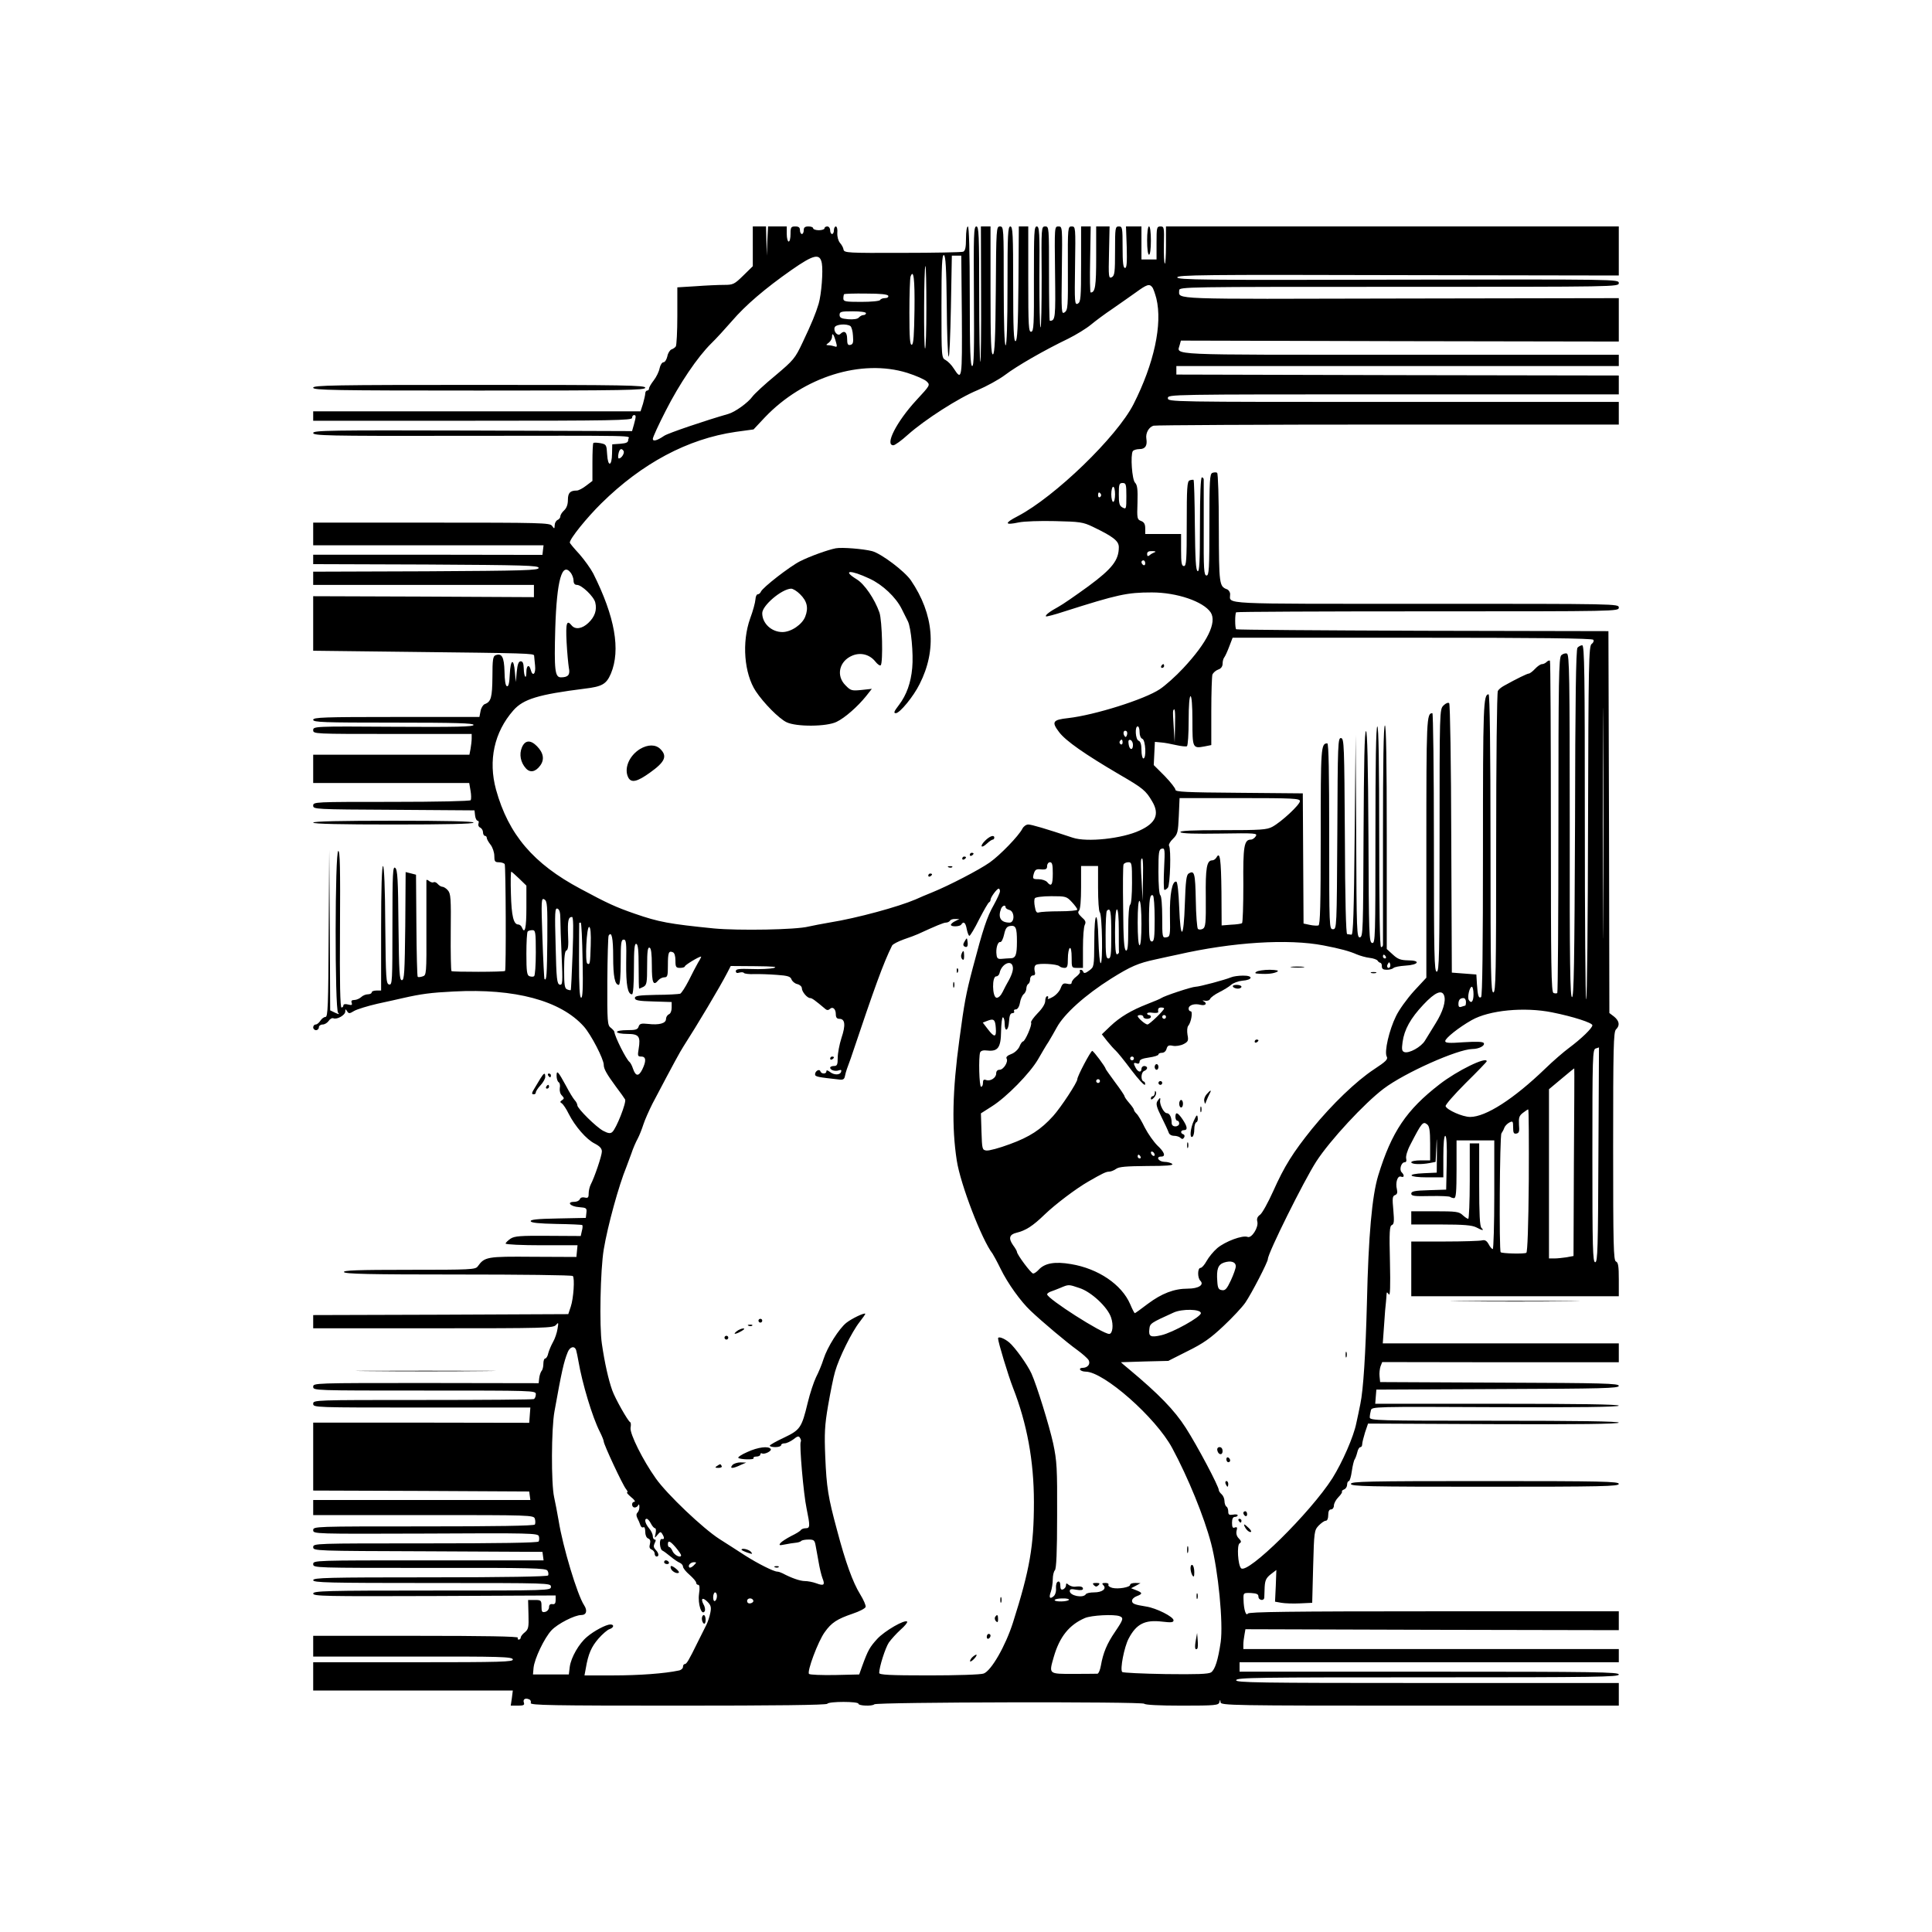 <?xml version="1.0" standalone="no"?>
<!DOCTYPE svg PUBLIC "-//W3C//DTD SVG 20010904//EN"
 "http://www.w3.org/TR/2001/REC-SVG-20010904/DTD/svg10.dtd">
<svg version="1.0" xmlns="http://www.w3.org/2000/svg"
 width="1024pt" height="1024pt" viewBox="0 0 1024 1024"
 preserveAspectRatio="xMidYMid meet">
<g transform="translate(0,1024) scale(0.1,-0.1)"
fill="#000000" stroke="none">
<path d="M3990 8935 l0 -106 -50 -49 c-48 -47 -54 -50 -103 -50 -29 0 -96 -3
-149 -7 l-98 -6 0 -151 c0 -83 -4 -156 -8 -162 -4 -6 -14 -13 -23 -16 -9 -4
-19 -20 -22 -37 -4 -17 -13 -31 -20 -31 -8 0 -17 -14 -21 -32 -3 -17 -17 -46
-31 -64 -14 -18 -25 -37 -25 -43 0 -6 -4 -11 -10 -11 -5 0 -10 -7 -10 -15 0
-8 -6 -33 -12 -55 l-13 -40 -867 0 -868 0 0 -25 0 -25 845 0 c744 0 845 2 845
15 0 8 5 15 10 15 12 0 12 -6 0 -50 l-10 -35 -845 3 c-758 2 -845 1 -845 -13
0 -14 77 -16 733 -15 1048 1 937 3 937 -19 0 -16 -8 -20 -42 -23 l-43 -3 -1
-49 c-1 -69 -22 -72 -26 -5 -3 51 -4 54 -35 60 -18 3 -35 4 -38 1 -3 -3 -5
-49 -5 -103 l0 -98 -33 -25 c-19 -15 -41 -26 -50 -26 -35 0 -47 -12 -47 -50 0
-24 -7 -43 -20 -55 -11 -10 -20 -24 -20 -32 0 -7 -7 -16 -15 -19 -8 -4 -15
-16 -15 -28 -1 -20 -2 -20 -14 -3 -12 16 -55 17 -640 17 l-626 0 0 -60 0 -60
611 0 610 0 -3 -25 -3 -26 -607 1 -608 0 0 -25 0 -25 598 -2 c523 -3 597 -5
597 -18 0 -13 -74 -15 -597 -18 l-598 -2 0 -35 0 -35 585 0 585 0 0 -32 0 -33
-585 3 -585 2 0 -144 0 -145 508 -6 c628 -7 662 -8 663 -20 0 -5 3 -29 5 -52
5 -45 -13 -62 -23 -23 -8 31 -23 24 -23 -12 0 -44 -13 -26 -14 20 -1 26 -5 37
-16 37 -11 0 -17 -15 -21 -55 l-5 -55 -5 53 c-6 76 -23 69 -27 -11 -2 -48 -7
-67 -15 -64 -8 2 -12 30 -13 78 -2 77 -14 99 -48 86 -13 -5 -16 -24 -16 -114
-1 -109 -7 -133 -41 -145 -9 -4 -19 -20 -22 -37 l-6 -31 -441 0 c-384 0 -440
-2 -440 -15 0 -13 54 -15 425 -15 333 0 425 -3 425 -12 0 -10 -90 -12 -425
-10 -421 3 -425 2 -425 -18 0 -20 5 -20 420 -20 l420 0 0 -24 c0 -13 -3 -38
-6 -55 l-6 -31 -414 0 -414 0 0 -75 0 -75 414 0 413 0 7 -41 c4 -22 4 -44 1
-50 -4 -5 -173 -9 -421 -9 -407 0 -414 0 -414 -20 0 -19 8 -20 428 -22 l427
-3 3 -27 c2 -16 8 -28 14 -28 5 0 7 -7 4 -15 -3 -9 1 -18 9 -21 8 -4 15 -15
15 -25 0 -10 5 -19 10 -19 6 0 10 -5 10 -11 0 -6 9 -22 20 -36 11 -14 20 -41
20 -59 0 -29 3 -34 24 -34 14 0 28 -5 31 -10 6 -10 8 -560 2 -566 -5 -6 -278
-6 -284 -1 -3 3 -5 97 -4 208 2 177 0 203 -15 220 -9 11 -23 19 -29 19 -7 0
-18 7 -25 15 -7 8 -16 12 -22 9 -5 -3 -15 0 -23 6 -8 7 -15 9 -15 4 0 -5 0
-120 0 -256 1 -242 0 -247 -20 -253 -12 -4 -24 -5 -26 -2 -3 2 -6 125 -7 273
l-2 268 -27 7 -28 7 -2 -286 c-3 -247 -5 -287 -18 -287 -13 0 -15 40 -18 291
-2 244 -5 294 -17 304 -13 11 -15 -25 -15 -305 0 -296 -1 -316 -17 -313 -17 3
-18 27 -21 316 -1 196 -6 312 -12 312 -6 0 -10 -120 -10 -330 l0 -330 -25 0
c-14 0 -25 -4 -25 -10 0 -5 -9 -10 -21 -10 -11 0 -27 -7 -35 -15 -9 -8 -25
-15 -36 -15 -14 0 -18 -5 -14 -15 4 -12 0 -14 -19 -9 -15 4 -25 2 -25 -5 0 -6
-5 -11 -10 -11 -7 0 -10 135 -8 415 2 327 0 415 -9 415 -18 0 -19 -840 -1
-858 9 -9 5 -9 -15 0 l-27 13 -2 425 -3 425 -3 -442 c-2 -385 -4 -443 -17
-443 -8 0 -20 -9 -27 -20 -7 -11 -18 -20 -25 -20 -7 0 -13 -7 -13 -15 0 -8 7
-15 15 -15 8 0 15 7 15 15 0 8 9 15 20 15 11 0 25 9 32 19 6 10 18 17 25 14
20 -8 63 17 63 36 0 14 2 14 10 1 8 -13 13 -13 37 2 16 9 71 26 123 38 52 11
113 25 135 30 97 22 148 29 270 35 324 17 566 -48 689 -185 38 -42 106 -173
106 -204 0 -21 15 -48 65 -116 23 -30 44 -60 48 -67 9 -14 -47 -156 -68 -173
-10 -9 -22 -7 -47 6 -37 19 -138 119 -138 136 0 6 -6 19 -14 27 -8 9 -29 43
-46 76 -42 77 -50 86 -50 53 0 -15 5 -30 11 -34 6 -3 9 -17 6 -31 -2 -14 2
-31 11 -39 13 -14 13 -17 1 -25 -11 -7 -12 -11 -1 -17 7 -5 24 -30 36 -55 34
-67 94 -136 138 -158 27 -14 38 -26 38 -42 0 -22 -39 -137 -59 -175 -6 -12
-11 -33 -11 -48 0 -22 -4 -25 -21 -21 -12 3 -22 0 -26 -9 -3 -8 -16 -14 -30
-14 -42 0 -20 -25 26 -28 39 -3 42 -5 39 -30 l-3 -27 -148 -3 c-112 -2 -147
-6 -144 -15 3 -8 42 -12 136 -14 73 -1 135 -4 137 -6 3 -3 2 -17 -2 -31 l-6
-27 -173 1 c-147 1 -177 -1 -199 -15 -14 -10 -26 -21 -26 -26 0 -5 86 -9 191
-9 l190 0 -3 -31 -3 -31 -230 1 c-245 2 -256 0 -293 -51 -12 -17 -38 -18 -363
-18 -276 0 -350 -3 -346 -12 3 -10 133 -13 604 -13 331 0 605 -3 609 -8 11
-11 4 -119 -11 -163 l-13 -39 -676 -3 -676 -2 0 -35 0 -35 636 0 c594 0 638 1
651 18 13 15 14 13 8 -21 -3 -21 -14 -53 -24 -70 -10 -18 -21 -44 -25 -59 -3
-16 -11 -28 -16 -28 -6 0 -10 -13 -10 -28 0 -15 -4 -32 -9 -37 -5 -6 -11 -23
-13 -38 l-3 -28 -597 1 c-594 0 -598 0 -598 -20 0 -20 4 -20 590 -20 577 0
590 0 590 -19 0 -11 -4 -22 -10 -26 -5 -3 -270 -5 -590 -5 -575 0 -580 0 -580
-20 0 -20 5 -20 576 -20 l575 0 -3 -40 -3 -41 -572 1 -573 0 0 -180 0 -180
573 -2 572 -3 3 -23 3 -22 -575 0 -576 0 0 -40 0 -40 584 0 c575 0 585 0 591
-20 3 -11 3 -24 0 -30 -4 -7 -208 -10 -591 -10 -579 0 -584 0 -584 -20 0 -20
4 -20 595 -18 558 3 596 2 601 -14 3 -10 2 -22 -1 -28 -4 -7 -212 -10 -601
-10 -587 0 -594 0 -594 -20 0 -20 8 -20 608 -22 l607 -3 3 -22 3 -23 -610 0
c-606 0 -611 0 -611 -20 0 -20 5 -20 617 -20 545 1 618 -1 625 -15 5 -8 6 -20
3 -25 -4 -6 -227 -10 -626 -10 -544 0 -619 -2 -619 -15 0 -13 77 -15 630 -15
623 0 630 0 630 -20 0 -20 -7 -20 -630 -20 -567 0 -630 -2 -630 -16 0 -14 63
-15 643 -13 l642 3 0 -25 c0 -17 -5 -23 -17 -21 -12 2 -18 -4 -18 -16 0 -11
-9 -22 -20 -25 -17 -4 -20 0 -20 29 0 32 -2 34 -36 34 l-35 0 2 -77 c2 -67 0
-78 -19 -94 -12 -9 -22 -22 -22 -28 0 -6 -5 -11 -11 -11 -5 0 -7 5 -4 10 4 7
-178 10 -539 10 l-546 0 0 -55 0 -55 528 0 c467 1 527 -1 530 -15 3 -13 -55
-15 -527 -15 l-531 0 0 -75 0 -75 529 0 529 0 -5 -40 -6 -40 38 0 c29 0 36 3
32 15 -7 18 6 27 26 19 9 -3 13 -12 10 -20 -4 -12 107 -14 780 -14 513 0 788
3 792 10 8 13 165 13 165 0 0 -11 73 -14 84 -3 11 12 1424 15 1431 3 4 -6 79
-10 200 -10 176 0 194 2 198 18 4 16 5 16 6 0 1 -17 58 -18 1056 -18 l1055 0
0 60 0 60 -1016 0 c-905 0 -1015 2 -1012 15 3 14 116 15 1016 15 896 0 1012 2
1012 15 0 13 -116 15 -1005 15 l-1005 0 0 25 0 25 1005 0 1005 0 0 35 0 35
-995 0 -995 0 0 24 c0 13 3 36 6 52 l5 29 990 -3 989 -2 0 50 0 50 -979 0
c-769 0 -981 -3 -987 -12 -10 -16 -22 22 -23 74 -1 36 -1 36 39 35 31 -2 40
-6 40 -19 0 -20 30 -25 31 -5 0 6 1 32 2 56 2 35 8 48 32 67 l30 23 -3 -84 -4
-84 34 -6 c18 -3 62 -5 98 -3 l65 3 5 192 c5 186 6 192 29 217 14 14 30 26 38
26 8 0 13 12 13 30 0 20 5 30 15 30 8 0 15 9 15 20 0 12 11 32 24 45 13 13 21
26 19 29 -3 3 2 8 11 12 9 3 16 15 16 25 0 10 4 19 9 19 5 0 12 24 16 53 4 28
11 57 15 62 4 6 10 22 14 38 3 15 11 27 16 27 6 0 10 7 10 16 0 8 7 36 15 62
l16 47 664 -3 c448 -2 665 1 665 8 0 7 -218 10 -660 10 -622 0 -660 1 -660 18
0 9 3 26 6 37 5 20 12 20 660 17 440 -2 654 1 654 8 0 7 -213 10 -646 10
l-645 0 3 38 3 37 643 3 c560 2 642 4 642 17 0 13 -81 15 -632 17 l-633 3 -3
30 c-2 17 1 41 5 53 l9 23 627 -1 627 0 0 50 0 50 -626 0 -625 0 7 98 c3 53 8
108 10 122 1 14 3 32 3 40 1 13 2 13 12 0 7 -11 9 39 6 173 -4 158 -2 190 10
194 12 5 13 20 8 79 -6 63 -5 75 9 80 11 4 14 13 10 30 -9 36 3 74 21 68 18
-7 20 7 4 23 -14 14 -2 53 16 53 8 0 11 7 8 20 -3 11 6 43 22 73 61 118 67
126 90 107 11 -9 15 -33 15 -101 l0 -89 -50 0 c-27 0 -50 -4 -50 -10 0 -11 51
-13 98 -4 l31 6 4 82 c2 57 3 49 3 -29 l-1 -110 -67 -3 c-98 -4 -84 -22 17
-22 l85 0 0 110 c0 69 4 110 10 110 7 0 10 -50 8 -142 l-3 -143 -92 -3 c-75
-2 -93 -6 -93 -18 0 -13 16 -15 100 -13 56 1 104 -1 107 -5 4 -3 12 -6 20 -6
10 0 13 32 13 153 l0 153 100 0 100 0 0 -288 c0 -158 -4 -288 -8 -288 -5 0
-15 12 -22 26 -10 18 -20 24 -35 20 -11 -3 -100 -6 -197 -6 l-178 0 0 -145 0
-145 550 0 550 0 0 89 c0 70 -3 90 -15 95 -13 5 -15 82 -15 610 0 524 2 607
15 620 22 21 18 45 -10 68 l-25 19 -2 1012 -3 1012 -984 2 c-541 2 -986 5
-989 8 -7 6 -7 84 0 90 3 3 460 5 1017 5 1006 0 1011 0 1011 20 0 20 -5 20
-1024 20 -1112 0 -1036 -4 -1036 51 0 11 -8 23 -17 26 -41 15 -42 28 -43 325
0 161 -4 289 -9 292 -5 4 -16 3 -25 0 -14 -5 -16 -38 -16 -275 0 -235 -2 -269
-15 -269 -14 0 -16 32 -15 248 0 136 0 253 0 260 0 6 -4 12 -10 12 -6 0 -10
-90 -10 -251 0 -196 -3 -250 -12 -246 -10 3 -13 62 -15 243 -1 131 -4 240 -7
241 -3 1 -13 0 -21 -3 -13 -5 -15 -40 -15 -230 0 -192 -2 -224 -15 -224 -12 0
-15 16 -15 85 l0 85 -95 0 -95 0 0 30 c0 22 -6 33 -22 39 -21 8 -22 13 -19 98
2 70 -1 93 -13 105 -16 16 -25 145 -12 167 4 6 20 11 36 11 30 0 42 18 36 55
-5 29 13 62 38 69 11 3 571 6 1244 6 l1222 0 0 60 0 60 -1195 0 c-1188 0
-1195 0 -1195 20 0 20 7 20 1195 20 l1195 0 0 50 0 50 -1172 2 -1173 3 0 23 0
22 1173 0 1172 0 0 30 0 30 -1160 0 c-1261 0 -1181 -4 -1167 53 l6 22 1161 -3
1160 -2 0 115 0 115 -1160 -2 c-1236 -3 -1170 -6 -1170 43 0 19 23 19 1165 19
1160 0 1165 0 1165 20 0 20 -4 20 -1170 18 -1034 -3 -1170 -1 -1170 12 0 13
135 15 1170 12 l1170 -2 0 130 0 130 -1200 0 -1200 0 0 -102 c0 -56 -3 -98 -6
-95 -4 3 -6 49 -5 102 2 90 1 95 -18 95 -20 0 -21 -6 -21 -88 l0 -87 -40 0
-40 0 0 87 0 88 -41 0 -41 0 4 -110 c2 -83 0 -110 -9 -110 -10 0 -13 29 -13
110 0 103 -1 110 -20 110 -19 0 -20 -7 -20 -130 0 -113 -2 -130 -17 -139 -17
-8 -18 0 -15 130 l3 139 -35 0 -36 0 0 -163 c0 -153 -5 -187 -29 -187 -4 0 -5
79 -3 175 l3 175 -26 0 -25 0 0 -200 c0 -180 -2 -200 -17 -209 -17 -8 -18 3
-15 200 3 206 3 209 -18 209 -20 0 -21 -3 -20 -221 1 -203 0 -222 -17 -234
-17 -12 -18 -3 -15 221 3 233 3 234 -18 234 -21 0 -21 -1 -18 -245 3 -242 2
-255 -28 -255 -2 0 -4 113 -4 250 0 245 0 250 -20 250 -21 0 -21 -4 -19 -267
0 -148 -2 -268 -6 -268 -4 0 -6 120 -6 268 2 237 0 267 -14 267 -14 0 -15 -31
-15 -277 1 -245 -1 -278 -14 -281 -14 -3 -16 28 -16 277 l0 281 -25 0 -25 0
-2 -302 c-2 -230 -6 -302 -15 -306 -10 -3 -13 62 -13 302 0 265 -2 306 -15
306 -13 0 -15 -42 -15 -315 0 -203 -4 -315 -10 -315 -6 0 -10 112 -10 315 0
308 0 315 -20 315 -19 0 -20 -8 -22 -337 -2 -258 -6 -337 -15 -341 -10 -3 -13
69 -13 337 l0 341 -25 0 -26 0 1 -356 c1 -196 -1 -358 -4 -362 -3 -3 -6 157
-6 356 0 319 -2 362 -15 362 -14 0 -15 -43 -13 -370 2 -291 0 -370 -9 -370
-10 0 -13 81 -13 370 0 240 -4 370 -10 370 -6 0 -10 -28 -10 -64 0 -48 -4 -65
-15 -70 -8 -3 -154 -6 -323 -6 -289 -1 -307 0 -311 17 -1 10 -10 26 -19 36 -9
11 -15 32 -14 53 2 18 -2 34 -8 34 -5 0 -10 -9 -10 -20 0 -11 -4 -20 -10 -20
-5 0 -10 9 -10 20 0 11 -7 20 -15 20 -8 0 -15 -4 -15 -10 0 -5 -13 -10 -30
-10 -16 0 -30 5 -30 10 0 6 -11 10 -25 10 -18 0 -25 -5 -25 -20 0 -11 -4 -20
-10 -20 -5 0 -10 9 -10 20 0 15 -7 20 -25 20 -22 0 -25 -4 -25 -40 0 -22 -4
-40 -10 -40 -5 0 -10 18 -10 40 l0 40 -50 0 -49 0 -4 -77 -3 -78 -2 78 -2 77
-35 0 -35 0 0 -105z m1028 -311 c1 -142 5 -266 10 -274 4 -8 9 109 12 260 l5
275 25 0 25 0 3 -318 c2 -339 1 -348 -43 -280 -11 18 -30 37 -42 44 -23 12
-23 13 -23 287 0 214 3 273 13 270 9 -4 13 -67 15 -264z m-662 220 c7 -41 -2
-163 -17 -214 -15 -50 -36 -102 -85 -205 -40 -85 -48 -94 -144 -175 -56 -46
-111 -97 -122 -112 -23 -32 -92 -82 -128 -92 -119 -34 -320 -102 -340 -116
-38 -26 -60 -31 -60 -16 0 8 30 74 68 148 73 144 169 286 242 358 26 25 74 78
109 118 72 84 176 173 316 271 119 83 151 90 161 35z m554 -235 c0 -121 -3
-218 -7 -216 -8 5 -6 437 2 437 3 0 5 -99 5 -221z m-63 -11 c-2 -135 -5 -182
-14 -185 -10 -4 -13 35 -13 170 0 97 3 182 6 191 16 43 23 -11 21 -176z m1260
120 c6 -7 15 -34 22 -60 33 -136 -12 -345 -121 -560 -88 -173 -417 -491 -614
-594 -72 -37 -70 -49 5 -33 28 6 115 9 193 7 131 -3 148 -5 200 -30 108 -52
138 -75 138 -108 0 -69 -35 -114 -161 -207 -66 -48 -138 -98 -159 -109 -46
-25 -72 -45 -66 -51 2 -2 46 9 97 26 283 90 332 101 464 101 133 0 273 -48
312 -106 34 -53 -18 -159 -146 -296 -39 -42 -95 -92 -124 -111 -81 -54 -345
-137 -485 -153 -83 -9 -90 -20 -48 -75 35 -46 135 -116 319 -224 126 -73 140
-85 174 -143 40 -67 19 -115 -67 -154 -92 -43 -279 -63 -354 -38 -144 48 -219
70 -236 70 -11 0 -25 -10 -31 -22 -20 -39 -119 -141 -173 -179 -55 -39 -217
-123 -306 -159 -30 -12 -70 -29 -87 -37 -91 -39 -310 -99 -453 -122 -41 -7
-93 -17 -115 -22 -66 -17 -369 -22 -500 -10 -239 24 -293 34 -420 78 -101 35
-145 55 -288 132 -250 133 -382 288 -448 526 -42 154 -10 304 92 420 53 60
132 84 378 115 93 11 115 24 139 80 52 125 22 300 -94 531 -13 25 -46 71 -73
102 -28 30 -51 58 -51 61 0 21 90 132 167 208 216 213 458 342 712 379 l95 13
60 64 c205 215 512 311 754 236 47 -15 93 -35 104 -46 19 -19 18 -20 -56 -100
-104 -113 -168 -238 -121 -238 8 0 43 25 77 56 90 80 269 195 369 236 47 20
113 56 145 80 63 48 209 132 336 193 42 21 96 54 120 74 24 20 75 58 114 84
38 26 94 66 124 87 59 43 72 47 87 28z m-1399 -46 c2 -7 -5 -12 -17 -12 -11 0
-23 -4 -26 -10 -3 -6 -48 -10 -101 -10 -84 0 -94 2 -94 18 0 10 2 21 4 23 3 2
55 4 117 3 77 0 114 -4 117 -12z m-118 -92 c0 -5 -6 -10 -14 -10 -7 0 -18 -6
-24 -13 -7 -8 -28 -11 -56 -9 -37 3 -46 8 -46 23 0 17 8 19 70 19 40 0 70 -4
70 -10z m-83 -68 c6 -4 13 -27 14 -52 3 -36 0 -45 -14 -48 -13 -3 -17 4 -17
32 0 36 -15 47 -36 26 -14 -14 -38 14 -30 35 6 16 61 21 83 7z m-77 -82 c8
-27 7 -31 -6 -26 -9 3 -23 6 -32 6 -16 1 -15 2 1 14 9 7 17 21 17 31 0 25 9
14 20 -25z m-1125 -580 c7 -11 -11 -40 -25 -40 -4 0 -5 11 -2 25 5 26 16 32
27 15z m2665 -240 c0 -68 -1 -70 -20 -60 -17 9 -20 21 -20 70 0 53 2 60 20 60
18 0 20 -7 20 -70z m-60 10 c0 -22 -4 -40 -10 -40 -5 0 -10 18 -10 40 0 22 5
40 10 40 6 0 10 -18 10 -40z m-75 1 c3 -5 1 -12 -5 -16 -5 -3 -10 1 -10 9 0
18 6 21 15 7z m285 -308 c-8 -3 -21 -10 -27 -16 -9 -7 -13 -5 -13 7 0 11 8 16
28 15 15 0 21 -3 12 -6z m-50 -59 c0 -8 -4 -12 -10 -9 -5 3 -10 10 -10 16 0 5
5 9 10 9 6 0 10 -7 10 -16z m-3044 -51 c7 -10 14 -28 14 -40 0 -15 6 -23 18
-23 25 0 89 -61 97 -93 10 -40 -2 -76 -37 -109 -33 -31 -69 -36 -88 -13 -26
32 -32 14 -27 -87 3 -57 9 -118 12 -137 8 -37 -3 -51 -42 -51 -32 0 -36 39
-30 258 8 258 36 357 83 295z m5419 -354 c4 -6 0 -16 -9 -22 -15 -11 -17 -99
-19 -949 -1 -516 -5 -937 -10 -935 -4 1 -7 424 -7 940 0 787 -2 937 -14 937
-7 0 -19 -6 -25 -13 -8 -10 -12 -274 -13 -933 -3 -739 -6 -919 -16 -919 -10 0
-13 176 -12 908 0 795 -2 908 -15 913 -8 3 -21 -1 -30 -9 -13 -14 -15 -121
-15 -900 0 -486 -3 -886 -6 -890 -3 -3 -12 -3 -20 0 -12 4 -14 136 -14 881 0
481 -2 877 -5 880 -3 3 -11 0 -17 -6 -7 -7 -18 -12 -25 -12 -8 0 -24 -11 -37
-25 -13 -14 -28 -25 -33 -25 -8 0 -64 -27 -132 -65 -13 -7 -28 -19 -32 -27 -5
-7 -9 -370 -9 -805 0 -698 -2 -793 -15 -793 -13 0 -15 94 -15 790 0 501 -4
790 -10 790 -28 0 -30 -55 -30 -819 0 -519 -3 -782 -10 -786 -13 -8 -18 8 -22
70 l-3 50 -65 5 -65 5 -3 710 c-1 399 -6 713 -11 718 -5 5 -18 0 -30 -12 -21
-21 -21 -23 -21 -716 0 -611 -2 -695 -15 -695 -13 0 -15 83 -15 685 0 377 -4
685 -8 685 -31 0 -32 -26 -32 -713 l0 -689 -66 -71 c-36 -40 -79 -99 -95 -133
-36 -73 -63 -189 -49 -214 8 -14 -4 -26 -68 -68 -94 -62 -222 -185 -328 -315
-102 -127 -146 -197 -206 -331 -27 -60 -58 -116 -69 -124 -14 -10 -19 -21 -15
-36 8 -31 -30 -90 -51 -82 -27 11 -119 -24 -161 -59 -21 -18 -46 -49 -57 -69
-11 -20 -25 -36 -32 -36 -16 0 -17 -52 -1 -68 22 -22 -10 -42 -66 -42 -73 0
-138 -25 -213 -81 -35 -27 -66 -49 -68 -49 -3 0 -14 22 -25 48 -45 104 -169
188 -313 212 -87 15 -140 5 -172 -30 -10 -11 -23 -20 -29 -20 -11 0 -86 101
-86 115 0 4 -9 20 -21 36 -25 36 -19 56 18 65 50 12 87 36 150 97 56 54 167
138 232 175 73 42 93 52 109 52 10 0 27 7 38 15 15 11 52 14 164 15 102 0 141
3 133 11 -5 5 -24 11 -42 11 -31 1 -47 28 -16 28 25 0 17 24 -21 59 -19 19
-49 61 -66 94 -16 33 -36 67 -44 74 -8 8 -14 17 -14 21 0 4 -11 20 -25 36 -14
16 -25 32 -25 36 0 4 -22 37 -50 74 -27 37 -50 69 -50 71 0 9 -64 95 -71 95
-8 0 -79 -134 -79 -150 0 -17 -86 -148 -128 -195 -65 -72 -125 -111 -229 -149
-56 -21 -112 -36 -125 -34 -22 3 -23 7 -26 100 l-3 97 58 37 c78 49 201 175
244 248 19 33 44 76 57 95 12 20 31 53 43 75 39 72 150 172 288 259 104 65
143 82 236 102 44 10 96 21 115 25 293 67 589 85 775 49 89 -17 139 -31 175
-47 19 -8 51 -17 70 -19 19 -2 37 -9 41 -14 3 -6 10 -11 15 -12 5 -1 9 -10 8
-19 0 -13 7 -18 26 -18 14 0 30 4 35 9 6 6 34 11 64 13 71 4 83 28 14 28 -39
1 -54 6 -80 30 l-33 30 0 595 c0 401 -3 594 -10 590 -7 -4 -10 -202 -10 -578
0 -315 0 -578 0 -584 0 -7 -4 -13 -10 -13 -7 0 -10 202 -10 585 0 383 -3 585
-10 585 -7 0 -10 -199 -10 -576 0 -543 -1 -575 -17 -572 -17 3 -18 39 -20 563
-2 389 -6 560 -13 560 -8 0 -11 -167 -13 -545 -2 -510 -3 -545 -19 -548 -17
-3 -18 28 -20 535 l-3 538 -5 -530 c-4 -415 -8 -530 -17 -529 -7 1 -17 2 -23
3 -6 0 -11 186 -12 518 -3 483 -4 518 -20 521 -17 3 -18 -28 -20 -505 -3 -500
-3 -508 -23 -508 -20 0 -20 7 -20 493 0 337 -3 492 -10 492 -34 0 -35 -21 -35
-492 0 -366 -3 -470 -12 -473 -7 -2 -28 -1 -46 3 l-33 7 -2 345 -2 345 -337 3
c-284 2 -338 5 -338 16 0 8 -26 41 -57 73 l-58 58 3 62 3 61 32 -3 c18 -1 54
-8 80 -14 27 -6 53 -9 58 -6 5 4 9 64 9 136 0 79 4 129 10 129 6 0 10 -50 10
-130 0 -145 1 -148 65 -136 l35 7 0 179 c0 98 3 186 6 195 4 9 17 21 30 26 16
5 24 17 24 32 0 13 4 27 9 33 4 5 16 30 26 57 l18 47 953 0 c664 0 955 -3 959
-11z m52 -1466 c-1 -274 -2 -52 -2 492 0 545 1 769 2 498 2 -270 2 -716 0
-990z m-2269 1010 l-2 -88 -5 80 c-3 44 -5 83 -3 88 9 21 12 -2 10 -80z m-188
-33 c0 -18 6 -33 15 -36 17 -7 22 -104 5 -104 -5 0 -10 20 -10 44 0 30 -5 46
-15 50 -17 6 -21 76 -5 76 6 0 10 -14 10 -30z m-67 -16 c-4 -12 -8 -13 -14 -3
-9 15 -2 32 11 24 5 -3 6 -13 3 -21z m-23 -40 c0 -8 -5 -12 -10 -9 -6 4 -8 11
-5 16 9 14 15 11 15 -7z m55 -12 c0 -31 -19 -28 -23 4 -3 18 0 25 10 22 7 -3
13 -14 13 -26z m885 -298 c0 -19 -98 -110 -146 -136 -30 -16 -60 -18 -266 -18
-163 0 -229 -3 -221 -11 7 -7 79 -9 210 -7 188 3 199 2 189 -14 -6 -10 -18
-18 -26 -18 -36 0 -42 -36 -40 -240 0 -109 -3 -201 -7 -203 -4 -3 -30 -7 -58
-8 l-50 -4 -1 177 c-2 175 -8 217 -26 184 -5 -9 -15 -16 -23 -16 -29 0 -36
-40 -34 -197 1 -137 -1 -157 -16 -166 -10 -5 -21 -5 -26 0 -4 4 -10 73 -11
152 -3 144 -7 160 -38 141 -12 -7 -16 -41 -20 -160 -6 -189 -23 -200 -30 -18
-3 78 -9 133 -15 135 -22 7 -36 -67 -34 -179 2 -108 1 -113 -20 -116 -20 -3
-21 0 -21 107 0 62 -4 112 -10 116 -6 4 -10 56 -10 124 0 105 2 119 18 123 16
4 17 -4 12 -105 -3 -60 -2 -111 1 -113 4 -2 12 3 19 11 12 15 18 205 6 223 -3
5 6 22 21 36 25 25 27 35 31 122 l4 94 319 0 c284 0 319 -2 319 -16z m-832
-416 l-2 -113 -5 105 c-4 58 -5 108 -3 113 9 22 12 -4 10 -105z m-478 32 c0
-61 -8 -72 -30 -45 -7 8 -27 15 -45 15 -31 0 -33 2 -26 28 7 23 13 27 39 24
26 -2 32 2 32 18 0 11 7 20 15 20 12 0 15 -13 15 -60z m420 -49 c0 -63 -4
-112 -10 -116 -6 -4 -10 -57 -10 -126 0 -92 -3 -120 -12 -117 -10 4 -14 59
-15 224 -2 120 -1 225 2 232 2 6 14 12 25 12 19 0 20 -6 20 -109z m-180 -29
c0 -65 4 -122 9 -127 13 -13 17 -270 5 -270 -5 0 -10 55 -12 123 -4 167 -22
159 -22 -10 -1 -132 -1 -133 -27 -152 -18 -14 -28 -16 -31 -8 -2 7 -8 12 -13
12 -6 0 -8 -4 -5 -9 3 -5 -6 -17 -19 -27 -14 -10 -25 -25 -25 -32 0 -8 -8 -10
-24 -6 -19 4 -25 1 -34 -23 -5 -15 -24 -37 -42 -47 -18 -10 -30 -14 -26 -7 4
6 2 11 -3 11 -6 0 -11 -11 -11 -25 0 -15 -15 -40 -40 -65 -22 -23 -38 -45 -35
-50 7 -11 -32 -100 -43 -100 -4 0 -13 -12 -19 -28 -7 -15 -26 -33 -44 -39 -19
-7 -28 -16 -24 -23 11 -17 -16 -60 -37 -60 -11 0 -18 -7 -18 -20 0 -23 -32
-43 -54 -34 -12 4 -16 0 -16 -15 0 -12 -4 -21 -10 -21 -10 0 -14 157 -5 182 4
9 17 13 38 10 56 -6 72 15 73 102 1 42 5 75 10 74 5 -2 9 -16 9 -33 0 -48 20
-40 23 10 2 32 7 45 18 45 8 0 12 5 9 10 -3 6 1 10 9 10 9 0 18 13 22 35 3 19
12 39 20 46 8 6 14 20 14 30 0 10 5 21 10 24 6 3 10 15 10 26 0 10 7 19 15 19
11 0 14 7 9 24 -3 14 -1 27 7 32 17 10 111 5 124 -7 5 -5 17 -9 27 -9 15 0 18
8 18 49 0 28 5 53 10 56 6 4 10 -15 10 -49 0 -56 0 -56 30 -56 l30 0 0 106 c0
58 4 113 10 123 7 14 3 23 -17 40 -18 17 -22 26 -14 34 7 7 11 55 11 124 l0
113 45 0 45 0 0 -118z m-3068 51 l38 -37 0 -118 c0 -107 -8 -143 -24 -103 -3
8 -12 15 -19 15 -25 0 -36 45 -39 163 -2 64 -1 117 2 117 2 0 21 -17 42 -37z
m2548 -67 c0 -8 -15 -40 -33 -73 -36 -63 -57 -128 -111 -333 -37 -140 -45
-186 -71 -380 -37 -271 -41 -464 -14 -640 19 -126 133 -422 190 -495 4 -6 24
-42 43 -81 37 -76 106 -172 158 -221 62 -59 193 -169 246 -207 29 -21 57 -46
62 -55 11 -21 -5 -41 -33 -41 -10 0 -15 -4 -12 -10 3 -5 16 -10 29 -10 96 0
372 -243 459 -405 84 -156 169 -364 206 -505 38 -144 65 -422 51 -523 -14 -96
-30 -146 -51 -161 -14 -9 -75 -11 -241 -9 -123 2 -226 7 -230 11 -13 13 11
134 34 177 41 78 86 101 178 90 49 -6 60 -4 60 7 0 19 -92 65 -145 73 -63 10
-75 15 -75 31 0 8 11 19 25 24 32 12 31 18 -2 31 l-28 11 25 13 25 14 -27 1
c-16 0 -28 -4 -28 -10 0 -13 -64 -24 -95 -16 -14 4 -23 11 -20 16 3 6 -4 10
-16 10 -18 0 -20 -3 -11 -12 19 -19 -6 -38 -49 -38 -21 0 -41 -4 -44 -10 -14
-22 -85 -8 -85 17 0 11 8 12 35 7 23 -4 35 -2 35 5 0 11 -12 15 -43 11 -10 -1
-25 4 -33 10 -11 10 -14 9 -14 -3 0 -8 -7 -17 -15 -21 -11 -4 -15 2 -15 20 0
16 -5 24 -12 21 -8 -2 -12 -17 -11 -34 2 -18 -4 -36 -12 -43 -21 -18 -27 -8
-15 24 5 15 10 44 10 65 0 20 5 42 11 48 8 8 12 97 12 290 1 253 -1 288 -21
383 -21 95 -87 308 -115 370 -22 48 -86 137 -117 164 -27 23 -60 35 -60 22 0
-19 54 -197 79 -261 74 -189 111 -387 111 -606 0 -233 -22 -359 -111 -639 -40
-125 -115 -255 -155 -270 -14 -6 -144 -10 -290 -10 -209 0 -264 3 -264 13 0
31 32 132 51 161 12 17 40 48 62 68 23 20 39 40 35 43 -12 13 -119 -49 -158
-91 -40 -44 -49 -59 -80 -144 l-16 -45 -129 -3 c-71 -1 -132 1 -137 6 -12 12
48 173 83 221 36 51 66 70 148 98 36 12 67 28 69 36 2 8 -11 38 -29 67 -39 63
-78 171 -122 338 -48 177 -56 227 -63 392 -5 122 -3 165 15 270 12 69 28 150
37 180 21 74 89 211 130 263 18 23 32 43 30 44 -6 6 -72 -26 -100 -48 -39 -31
-101 -129 -121 -192 -9 -29 -27 -72 -40 -97 -12 -25 -32 -85 -44 -135 -32
-133 -40 -144 -126 -185 -41 -19 -74 -38 -75 -42 0 -5 14 -8 30 -8 17 0 30 5
30 10 0 6 8 10 19 10 10 0 31 10 46 21 22 18 29 19 35 8 5 -7 7 -17 4 -21 -8
-13 15 -279 31 -353 19 -93 19 -105 -4 -105 -11 0 -22 -4 -26 -9 -3 -6 -26
-20 -51 -32 -25 -13 -50 -29 -57 -37 -10 -13 -7 -14 23 -8 19 4 45 8 57 9 12
1 25 5 29 9 4 5 22 8 40 8 28 0 32 -4 37 -32 4 -18 10 -58 16 -88 5 -30 14
-68 20 -84 15 -37 8 -43 -32 -28 -19 7 -46 12 -61 12 -25 0 -71 16 -118 41
-10 5 -22 9 -28 9 -19 0 -104 43 -170 85 -36 23 -97 63 -137 88 -86 55 -277
236 -337 321 -69 97 -138 236 -134 268 3 15 2 29 -2 30 -12 6 -80 126 -95 169
-20 56 -40 144 -55 247 -14 93 -8 392 10 500 21 126 80 340 120 437 4 11 16
43 26 70 9 28 25 64 34 80 9 17 22 50 30 75 8 25 30 74 48 110 120 228 144
271 164 303 74 115 192 313 232 390 l19 37 131 -1 c95 -1 121 -3 96 -10 -19
-4 -72 -7 -117 -5 -66 2 -83 0 -83 -11 0 -10 7 -12 19 -8 11 3 22 2 24 -2 3
-4 27 -7 54 -6 26 1 80 -1 120 -4 59 -4 73 -9 78 -24 4 -10 17 -22 31 -25 13
-3 24 -13 24 -22 0 -18 28 -52 44 -52 10 0 26 -12 82 -59 7 -6 15 -6 22 1 15
15 32 1 32 -28 0 -17 6 -24 19 -24 30 0 34 -33 11 -101 -11 -34 -20 -82 -20
-106 0 -36 -3 -43 -20 -43 -11 0 -20 -4 -20 -9 0 -13 27 -21 46 -14 12 4 15 2
12 -8 -6 -18 -38 -18 -60 0 -12 9 -18 10 -18 3 0 -16 -27 -15 -32 0 -5 15 -28
1 -28 -16 0 -13 13 -15 130 -28 18 -2 25 2 28 17 2 11 7 29 11 40 4 11 13 36
20 55 128 381 172 503 219 598 4 8 32 22 62 33 30 10 64 23 75 28 96 44 136
61 149 61 8 0 18 5 21 10 3 6 16 10 28 9 l22 0 -22 -11 c-13 -6 -23 -15 -23
-20 0 -11 48 -10 55 2 12 19 23 10 29 -25 4 -19 10 -35 14 -35 4 0 28 39 52
88 25 48 48 89 53 90 4 2 7 8 7 13 0 13 33 58 43 59 4 0 7 -6 7 -14z m820
-147 c0 -99 -3 -119 -15 -119 -12 0 -15 19 -15 109 0 112 5 145 21 135 5 -3 9
-59 9 -125z m-439 90 c16 -17 29 -35 29 -40 0 -5 -42 -9 -94 -9 -52 0 -101 -3
-110 -6 -11 -4 -17 4 -21 30 -4 19 -4 39 0 45 3 6 41 11 87 11 77 0 81 -1 109
-31z m-2780 -200 c-2 -188 -4 -220 -15 -208 -2 2 -7 100 -11 218 -7 201 -6
213 10 204 16 -9 17 -30 16 -214z m3149 85 c0 -69 -4 -114 -10 -114 -6 0 -10
47 -10 121 0 77 4 118 10 114 6 -4 10 -55 10 -121z m-720 87 c0 -5 9 -11 20
-14 28 -7 29 -67 1 -67 -47 0 -63 27 -45 74 7 17 24 22 24 7z m-2360 -60 c0
-27 3 -117 7 -200 6 -139 5 -153 -10 -150 -15 4 -18 29 -22 206 -5 179 -4 202
10 197 10 -4 15 -20 15 -53z m2920 -81 c0 -109 -2 -130 -15 -130 -13 0 -15 20
-15 123 0 68 3 127 7 130 19 19 23 -4 23 -123z m40 20 c0 -60 0 -113 1 -117 0
-4 -4 -9 -10 -11 -8 -3 -11 35 -11 117 0 74 4 121 10 121 6 0 10 -43 10 -110z
m-2895 -122 c-4 -106 -8 -194 -10 -196 -1 -1 -10 0 -19 4 -13 5 -16 22 -16
104 0 69 4 100 12 102 9 3 12 27 9 81 -3 77 1 97 21 97 7 0 8 -58 3 -192z m53
-39 c3 -149 0 -200 -8 -197 -8 2 -11 60 -11 198 0 107 1 196 1 198 0 1 3 2 8
2 4 0 8 -91 10 -201z m2302 101 c0 -73 -7 -89 -35 -89 -11 0 -31 -2 -45 -3
-20 -2 -26 2 -28 21 -5 33 6 71 20 68 6 -1 15 17 20 40 7 32 14 42 31 45 31 5
37 -8 37 -82z m-2259 -21 c-3 -97 -4 -104 -18 -96 -13 8 -4 199 10 194 7 -2
10 -34 8 -98z m-291 -38 c0 -66 -4 -122 -9 -125 -5 -4 -16 -3 -25 0 -13 5 -16
25 -16 118 0 62 3 116 7 119 3 4 15 7 25 7 16 0 18 -10 18 -119z m410 -22 c0
-105 9 -149 30 -149 6 0 10 50 10 120 0 102 2 120 16 120 13 0 15 -18 13 -124
-1 -118 8 -166 31 -166 6 0 10 55 10 136 0 104 3 135 13 131 9 -3 12 -36 12
-120 0 -65 1 -117 3 -117 2 0 12 5 23 10 17 10 19 22 19 111 0 76 3 100 13 96
8 -2 12 -31 12 -95 0 -93 8 -110 35 -77 7 8 21 15 31 15 17 0 19 8 19 63 0 68
4 79 26 70 9 -3 14 -20 14 -44 0 -35 3 -39 25 -39 14 0 25 4 25 8 0 7 74 52
86 52 2 0 -5 -15 -16 -32 -10 -18 -33 -61 -50 -96 -18 -35 -38 -66 -45 -69 -8
-2 -65 -6 -127 -6 -93 -2 -113 -5 -113 -17 0 -12 19 -16 98 -18 l97 -3 0 -30
c0 -17 -6 -32 -15 -35 -8 -4 -15 -15 -15 -25 0 -23 -36 -33 -95 -26 -37 4 -45
1 -50 -14 -5 -16 -16 -19 -61 -19 -30 0 -54 -4 -54 -10 0 -5 24 -10 54 -10 63
0 72 -13 61 -80 -6 -36 -5 -40 14 -40 26 0 27 -24 5 -69 -19 -38 -35 -36 -49
5 -5 16 -14 32 -18 35 -17 12 -78 133 -81 161 -1 4 -9 13 -19 21 -17 12 -19
31 -18 246 1 128 4 237 7 242 16 26 24 -13 24 -112z m4095 1 c3 -5 1 -10 -4
-10 -6 0 -11 5 -11 10 0 6 2 10 4 10 3 0 8 -4 11 -10z m-1977 -54 c4 -17 -6
-47 -29 -86 -5 -8 -16 -30 -25 -48 -10 -20 -23 -32 -33 -30 -22 5 -24 113 -1
113 8 0 16 8 18 18 10 48 63 73 70 33z m1998 -3 c-10 -10 -19 5 -10 18 6 11 8
11 12 0 2 -7 1 -15 -2 -18z m444 -143 c0 -38 -12 -52 -25 -30 -9 14 4 70 16
70 5 0 9 -18 9 -40z m-156 -6 c11 -29 -6 -86 -45 -148 -21 -34 -46 -74 -56
-91 -20 -34 -85 -70 -110 -61 -13 5 -14 15 -9 53 9 66 42 126 111 199 61 65
97 80 109 48z m116 -34 c0 -11 -2 -20 -4 -20 -2 0 -11 -3 -20 -6 -11 -4 -16 0
-16 13 0 23 8 33 27 33 7 0 13 -9 13 -20z m458 -56 c110 -22 212 -55 212 -68
0 -15 -59 -72 -125 -121 -27 -20 -84 -69 -125 -109 -167 -161 -315 -256 -398
-256 -40 0 -123 37 -130 57 -2 7 46 62 107 123 61 60 111 112 111 115 0 27
-156 -49 -250 -122 -176 -136 -254 -252 -325 -483 -33 -108 -52 -319 -60 -675
-7 -270 -19 -462 -35 -537 -5 -27 -15 -72 -21 -100 -14 -72 -74 -208 -127
-293 -117 -183 -450 -511 -484 -477 -17 17 -23 123 -8 132 10 6 10 12 -4 26
-11 11 -15 25 -12 40 5 18 3 22 -9 18 -11 -5 -15 1 -15 25 0 21 5 31 15 31 8
0 15 4 15 9 0 4 -11 6 -25 3 -20 -3 -25 0 -25 16 0 12 -4 24 -10 27 -5 3 -10
17 -10 29 0 13 -7 29 -15 36 -8 7 -15 17 -15 22 0 20 -114 235 -175 330 -60
94 -144 180 -301 311 -25 20 -44 37 -42 37 1 0 59 2 126 4 l124 3 103 52 c83
41 121 68 190 133 48 45 99 100 115 123 33 48 120 216 120 232 0 31 191 415
256 516 73 113 256 310 358 387 113 85 390 208 469 210 36 0 70 18 61 32 -5 7
-39 8 -105 4 -80 -6 -99 -4 -99 6 0 15 71 72 140 111 93 53 280 71 428 41z
m-2950 -82 c4 -51 -7 -53 -42 -7 l-27 35 23 9 c35 14 43 8 46 -37z m3194 -672
c-2 -496 -4 -570 -17 -570 -13 0 -15 72 -15 564 0 529 1 565 18 569 9 3 17 5
17 6 0 0 -1 -255 -3 -569z m-130 -41 l-2 -496 -38 -7 c-20 -3 -49 -6 -64 -6
l-28 0 0 449 0 448 67 56 c37 31 67 56 67 54 1 -1 0 -225 -2 -498z m-2512 431
c0 -5 -4 -10 -10 -10 -5 0 -10 5 -10 10 0 6 5 10 10 10 6 0 10 -4 10 -10z
m2273 -527 c-2 -243 -7 -379 -13 -383 -11 -7 -129 -4 -136 3 -9 9 -5 619 4
630 5 7 12 20 15 29 3 9 15 22 26 28 19 10 21 8 21 -25 0 -29 3 -36 18 -33 14
3 16 12 13 47 -2 37 1 47 20 62 13 10 26 19 29 19 3 0 4 -170 3 -377z m-1983
136 c0 -6 -4 -7 -10 -4 -5 3 -10 11 -10 16 0 6 5 7 10 4 6 -3 10 -11 10 -16z
m-75 -9 c3 -5 1 -10 -4 -10 -6 0 -11 5 -11 10 0 6 2 10 4 10 3 0 8 -4 11 -10z
m505 -582 c0 -10 -12 -44 -26 -74 -21 -45 -30 -55 -47 -52 -18 2 -23 11 -25
47 -5 64 4 88 35 99 37 12 63 4 63 -20z m-828 -115 c62 -20 149 -101 167 -156
14 -40 8 -87 -10 -87 -36 0 -329 187 -329 210 0 4 8 10 18 14 9 3 33 12 52 20
45 19 43 19 102 -1z m643 -133 c0 -20 -149 -103 -210 -117 -57 -13 -68 -7 -63
33 3 30 7 32 128 87 45 21 145 19 145 -3z m-3311 -197 c3 -10 8 -36 12 -58 20
-117 74 -297 113 -373 11 -22 21 -46 21 -52 0 -16 101 -232 118 -252 8 -10 11
-18 6 -18 -5 0 5 -11 21 -25 17 -13 24 -24 18 -25 -18 0 -16 -30 1 -30 8 0 17
6 19 13 3 6 6 3 6 -8 1 -12 -4 -26 -10 -32 -7 -7 -7 -17 -1 -29 6 -11 13 -27
16 -37 3 -10 10 -15 16 -12 6 4 10 -6 10 -23 0 -18 6 -32 15 -36 11 -4 14 -13
10 -29 -5 -17 -2 -26 9 -30 9 -4 16 -13 16 -22 0 -8 5 -15 10 -15 15 0 12 19
-5 36 -11 12 -12 20 -5 35 7 13 7 19 0 19 -5 0 -10 8 -10 18 0 11 -9 29 -20
42 -20 24 -27 50 -12 50 5 0 15 -11 22 -25 7 -14 17 -25 22 -25 5 0 6 -12 3
-27 -6 -27 -6 -27 10 -8 14 17 17 18 25 5 13 -21 12 -30 -2 -27 -16 3 -12 -56
4 -62 5 -2 24 -16 41 -30 18 -15 40 -30 50 -34 9 -4 17 -13 17 -20 0 -8 16
-28 35 -44 19 -17 35 -35 35 -42 0 -6 5 -11 11 -11 7 0 9 -16 4 -49 -7 -52 14
-117 30 -91 4 6 2 23 -6 36 -17 33 -5 40 21 14 18 -18 21 -29 15 -58 -4 -21
-13 -48 -20 -62 -7 -14 -27 -54 -45 -90 -51 -104 -61 -120 -71 -120 -5 0 -9
-7 -9 -15 0 -8 -10 -17 -22 -19 -74 -16 -211 -26 -346 -26 l-154 0 7 38 c13
77 30 114 67 157 21 24 48 47 58 50 24 8 27 25 5 25 -22 0 -87 -34 -124 -66
-42 -35 -84 -108 -91 -158 l-5 -41 -95 0 -95 0 3 35 c5 49 57 158 95 199 33
35 123 81 158 81 27 0 34 23 15 52 -36 54 -113 310 -135 448 -7 41 -18 98 -24
125 -16 71 -15 364 2 455 38 211 49 261 70 313 12 30 37 36 45 10z m528 -1045
c15 -18 28 -37 28 -41 0 -17 -35 -1 -45 21 -5 12 -13 22 -17 22 -5 0 -8 7 -8
15 0 23 12 18 42 -17z m95 -95 c-9 -9 -19 -14 -23 -11 -10 10 6 28 24 28 15 0
15 -1 -1 -17z m123 -162 c0 -11 -4 -23 -10 -26 -6 -4 -10 5 -10 19 0 14 5 26
10 26 6 0 10 -9 10 -19z m193 -26 c1 -5 -6 -11 -15 -13 -11 -2 -18 3 -18 13 0
17 30 18 33 0z m1673 6 c-7 -11 -76 -12 -76 -2 0 5 18 9 40 9 22 1 38 -3 36
-7z m268 -87 c23 -9 20 -18 -24 -83 -43 -63 -63 -111 -75 -179 -4 -23 -12 -42
-18 -43 -7 0 -64 -1 -127 -1 -133 0 -131 -2 -105 89 31 108 82 171 165 207 35
15 154 21 184 10z"/>
<path d="M4430 7334 c-42 -8 -139 -43 -190 -69 -55 -28 -198 -139 -207 -161
-3 -7 -10 -14 -17 -14 -6 0 -11 -12 -12 -27 -1 -16 -13 -61 -28 -101 -45 -126
-32 -292 30 -386 42 -63 123 -145 163 -164 52 -25 212 -24 265 2 44 21 112 81
157 137 l30 38 -55 -6 c-51 -5 -57 -4 -85 25 -51 51 -33 128 36 157 45 19 93
6 123 -32 11 -14 24 -23 28 -19 13 13 8 238 -7 280 -25 71 -79 151 -121 176
-79 49 -33 51 69 3 69 -32 139 -98 170 -160 13 -26 28 -56 33 -66 17 -34 30
-173 23 -247 -7 -79 -30 -143 -70 -196 -27 -35 -30 -44 -17 -44 21 0 94 89
126 154 92 181 76 370 -46 550 -34 49 -157 142 -206 155 -47 12 -159 21 -192
15z m-190 -243 c38 -37 46 -73 28 -119 -16 -42 -75 -82 -121 -82 -58 0 -107
46 -107 100 0 41 103 128 153 130 10 0 31 -13 47 -29z"/>
<path d="M6155 6710 c-3 -5 -1 -10 4 -10 6 0 11 5 11 10 0 6 -2 10 -4 10 -3 0
-8 -4 -11 -10z"/>
<path d="M2766 6278 c-15 -36 -7 -79 21 -110 22 -25 51 -20 76 14 24 32 18 68
-18 104 -34 34 -63 31 -79 -8z"/>
<path d="M3392 6270 c-58 -36 -86 -104 -62 -151 16 -30 47 -23 115 26 80 57
93 87 55 125 -25 25 -66 25 -108 0z"/>
<path d="M5221 5784 c-30 -30 -21 -44 10 -15 13 12 26 21 31 21 4 0 8 5 8 10
0 17 -24 9 -49 -16z"/>
<path d="M5140 5709 c0 -5 5 -7 10 -4 6 3 10 8 10 11 0 2 -4 4 -10 4 -5 0 -10
-5 -10 -11z"/>
<path d="M5100 5689 c0 -5 5 -7 10 -4 6 3 10 8 10 11 0 2 -4 4 -10 4 -5 0 -10
-5 -10 -11z"/>
<path d="M5028 5643 c7 -3 16 -2 19 1 4 3 -2 6 -13 5 -11 0 -14 -3 -6 -6z"/>
<path d="M4920 5599 c0 -5 5 -7 10 -4 6 3 10 8 10 11 0 2 -4 4 -10 4 -5 0 -10
-5 -10 -11z"/>
<path d="M6848 5113 c18 -2 45 -2 60 0 15 2 0 4 -33 4 -33 0 -45 -2 -27 -4z"/>
<path d="M6660 5090 c-12 -8 -8 -10 15 -11 44 -3 77 1 95 11 10 6 -3 9 -40 10
-30 0 -62 -5 -70 -10z"/>
<path d="M7268 5083 c6 -2 18 -2 25 0 6 3 1 5 -13 5 -14 0 -19 -2 -12 -5z"/>
<path d="M6525 5060 c-34 -14 -169 -50 -188 -50 -20 0 -165 -48 -182 -60 -5
-4 -37 -17 -70 -30 -90 -35 -148 -70 -199 -118 l-46 -44 29 -37 c17 -21 37
-43 45 -50 7 -6 45 -52 82 -102 38 -50 70 -85 73 -78 2 7 -1 15 -7 17 -17 5
-15 49 3 56 8 3 15 10 15 16 0 5 -7 10 -15 10 -8 0 -15 -7 -15 -15 0 -21 -17
-19 -30 4 -14 26 -13 31 5 25 9 -4 15 0 15 9 0 11 15 17 50 22 28 4 50 11 50
16 0 5 8 9 19 9 11 0 21 9 24 21 5 17 11 21 34 16 15 -3 40 1 56 9 25 13 27
19 21 50 -3 19 -2 40 4 47 16 19 25 77 13 77 -6 0 -11 6 -11 14 0 19 31 29 64
20 27 -6 37 9 14 20 -7 4 -3 4 9 2 12 -2 24 2 27 10 3 7 24 23 48 35 24 12 52
29 63 39 11 10 38 20 59 22 57 4 60 28 4 27 -23 0 -52 -4 -63 -9z m-355 -165
c0 -10 -78 -85 -88 -85 -12 0 -52 35 -52 45 0 3 7 5 15 5 8 0 15 -4 15 -10 0
-5 9 -10 20 -10 11 0 20 5 20 10 0 6 -4 10 -10 10 -5 0 -10 4 -10 8 0 5 14 7
30 4 17 -2 30 0 29 4 -3 18 1 24 16 24 8 0 15 -2 15 -5z m10 -45 c0 -5 -4 -10
-10 -10 -5 0 -10 5 -10 10 0 6 5 10 10 10 6 0 10 -4 10 -10z m-170 -220 c0 -5
-4 -10 -10 -10 -5 0 -10 5 -10 10 0 6 5 10 10 10 6 0 10 -4 10 -10z"/>
<path d="M6535 5010 c3 -5 15 -10 26 -10 10 0 19 5 19 10 0 6 -12 10 -26 10
-14 0 -23 -4 -19 -10z"/>
<path d="M6650 4719 c0 -5 5 -7 10 -4 6 3 10 8 10 11 0 2 -4 4 -10 4 -5 0 -10
-5 -10 -11z"/>
<path d="M6120 4585 c0 -8 5 -15 10 -15 6 0 10 7 10 15 0 8 -4 15 -10 15 -5 0
-10 -7 -10 -15z"/>
<path d="M6140 4500 c0 -5 5 -10 10 -10 6 0 10 5 10 10 0 6 -4 10 -10 10 -5 0
-10 -4 -10 -10z"/>
<path d="M6121 4448 c-1 -10 -5 -18 -11 -18 -5 0 -10 -5 -10 -12 0 -8 6 -7 16
4 9 9 14 22 11 30 -4 9 -6 7 -6 -4z"/>
<path d="M6396 4441 c-10 -11 -16 -28 -13 -38 4 -17 4 -17 11 2 4 11 12 28 17
38 12 22 6 22 -15 -2z"/>
<path d="M6134 4403 c-8 -14 -4 -31 22 -83 18 -36 35 -73 38 -82 3 -11 15 -18
29 -18 13 0 28 -5 34 -11 8 -8 13 -7 19 2 4 7 3 14 -4 17 -17 5 -15 22 3 22
21 0 19 18 -7 57 -26 38 -38 42 -38 13 0 -11 5 -20 10 -20 6 0 10 -7 10 -15 0
-8 -9 -15 -20 -15 -13 0 -20 7 -20 19 0 30 -11 51 -26 51 -15 0 -39 46 -35 68
3 17 -2 15 -15 -5z"/>
<path d="M6250 4390 c0 -11 5 -20 10 -20 6 0 10 9 10 20 0 11 -4 20 -10 20 -5
0 -10 -9 -10 -20z"/>
<path d="M6362 4360 c0 -14 2 -19 5 -12 2 6 2 18 0 25 -3 6 -5 1 -5 -13z"/>
<path d="M6328 4301 c-19 -41 -24 -96 -8 -86 6 3 10 21 10 40 0 18 5 35 11 37
6 2 9 13 7 25 -2 17 -6 15 -20 -16z"/>
<path d="M6292 4170 c0 -14 2 -19 5 -12 2 6 2 18 0 25 -3 6 -5 1 -5 -13z"/>
<path d="M5113 5251 c-9 -14 -9 -22 -2 -27 15 -9 21 1 17 26 -3 21 -3 21 -15
1z"/>
<path d="M5096 5183 c-4 -9 -2 -21 4 -27 7 -7 10 -2 10 17 0 31 -5 34 -14 10z"/>
<path d="M5071 5094 c0 -11 3 -14 6 -6 3 7 2 16 -1 19 -3 4 -6 -2 -5 -13z"/>
<path d="M5052 5020 c0 -14 2 -19 5 -12 2 6 2 18 0 25 -3 6 -5 1 -5 -13z"/>
<path d="M4400 4629 c0 -5 5 -7 10 -4 6 3 10 8 10 11 0 2 -4 4 -10 4 -5 0 -10
-5 -10 -11z"/>
<path d="M4020 3240 c0 -5 5 -10 10 -10 6 0 10 5 10 10 0 6 -4 10 -10 10 -5 0
-10 -4 -10 -10z"/>
<path d="M3968 3213 c7 -3 16 -2 19 1 4 3 -2 6 -13 5 -11 0 -14 -3 -6 -6z"/>
<path d="M3906 3185 c-25 -19 -9 -19 24 0 14 8 19 14 10 14 -8 0 -24 -6 -34
-14z"/>
<path d="M3840 3150 c0 -5 5 -10 10 -10 6 0 10 5 10 10 0 6 -4 10 -10 10 -5 0
-10 -4 -10 -10z"/>
<path d="M3961 2544 c-30 -13 -51 -27 -48 -31 10 -9 87 -11 81 -2 -3 5 4 9 15
9 12 0 21 5 21 11 0 5 3 8 8 6 12 -8 54 12 47 23 -11 17 -68 10 -124 -16z"/>
<path d="M3882 2475 c-17 -20 1 -20 43 0 l30 13 -30 1 c-16 0 -36 -6 -43 -14z"/>
<path d="M3800 2470 c-12 -8 -10 -10 8 -10 13 0 20 4 17 10 -7 12 -6 12 -25 0z"/>
<path d="M6292 2025 c0 -16 2 -22 5 -12 2 9 2 23 0 30 -3 6 -5 -1 -5 -18z"/>
<path d="M3930 2026 c0 -2 14 -9 31 -15 27 -9 30 -9 19 4 -11 13 -50 22 -50
11z"/>
<path d="M6310 1928 c0 -13 5 -30 10 -38 7 -11 10 -7 10 17 0 17 -4 35 -10 38
-6 3 -10 -4 -10 -17z"/>
<path d="M4108 1933 c7 -3 16 -2 19 1 4 3 -2 6 -13 5 -11 0 -14 -3 -6 -6z"/>
<path d="M5798 1838 c9 -9 15 -9 24 0 9 9 7 12 -12 12 -19 0 -21 -3 -12 -12z"/>
<path d="M6342 1780 c0 -14 2 -19 5 -12 2 6 2 18 0 25 -3 6 -5 1 -5 -13z"/>
<path d="M5302 1760 c0 -14 2 -19 5 -12 2 6 2 18 0 25 -3 6 -5 1 -5 -13z"/>
<path d="M5274 1669 c-3 -6 -1 -16 5 -22 8 -8 11 -5 11 11 0 24 -5 28 -16 11z"/>
<path d="M5230 1564 c0 -8 5 -12 10 -9 6 3 10 10 10 16 0 5 -4 9 -10 9 -5 0
-10 -7 -10 -16z"/>
<path d="M6338 1546 c-7 -39 -4 -55 8 -44 3 3 4 23 2 44 l-3 39 -7 -39z"/>
<path d="M5151 1454 c-7 -8 -11 -17 -9 -20 3 -2 13 5 23 16 10 11 14 20 9 20
-5 -1 -15 -8 -23 -16z"/>
<path d="M7132 3060 c0 -14 2 -19 5 -12 2 6 2 18 0 25 -3 6 -5 1 -5 -13z"/>
<path d="M6452 2553 c5 -25 28 -28 28 -4 0 12 -6 21 -16 21 -9 0 -14 -7 -12
-17z"/>
<path d="M6500 2506 c0 -9 5 -16 10 -16 6 0 10 4 10 9 0 6 -4 13 -10 16 -5 3
-10 -1 -10 -9z"/>
<path d="M6496 2375 c4 -8 8 -15 10 -15 2 0 4 7 4 15 0 8 -4 15 -10 15 -5 0
-7 -7 -4 -15z"/>
<path d="M6590 2221 c0 -6 5 -13 10 -16 6 -3 10 1 10 9 0 9 -4 16 -10 16 -5 0
-10 -4 -10 -9z"/>
<path d="M6565 2180 c3 -5 8 -10 11 -10 2 0 4 5 4 10 0 6 -5 10 -11 10 -5 0
-7 -4 -4 -10z"/>
<path d="M6602 2140 c7 -11 18 -20 25 -20 8 0 5 8 -7 20 -11 11 -22 20 -25 20
-3 0 0 -9 7 -20z"/>
<path d="M3520 1960 c0 -5 7 -10 16 -10 8 0 12 5 9 10 -3 6 -10 10 -16 10 -5
0 -9 -4 -9 -10z"/>
<path d="M3556 1926 c6 -16 34 -30 42 -21 6 5 -28 34 -40 35 -4 0 -5 -6 -2
-14z"/>
<path d="M3720 1661 c0 -11 5 -23 10 -26 6 -4 10 5 10 19 0 14 -4 26 -10 26
-5 0 -10 -9 -10 -19z"/>
<path d="M6080 8965 c0 -43 4 -75 10 -75 6 0 10 32 10 75 0 43 -4 75 -10 75
-6 0 -10 -32 -10 -75z"/>
<path d="M1660 8185 c0 -13 104 -15 880 -15 776 0 880 2 880 15 0 13 -104 15
-880 15 -776 0 -880 -2 -880 -15z"/>
<path d="M1660 5880 c0 -7 148 -10 425 -10 277 0 425 3 425 10 0 7 -148 10
-425 10 -277 0 -425 -3 -425 -10z"/>
<path d="M2865 4525 c-8 -14 -22 -36 -30 -50 -18 -29 -19 -35 -5 -35 6 0 10 5
10 10 0 6 11 23 25 38 14 15 25 35 25 44 0 25 -7 22 -25 -7z"/>
<path d="M2905 4540 c3 -5 8 -10 11 -10 2 0 4 5 4 10 0 6 -5 10 -11 10 -5 0
-7 -4 -4 -10z"/>
<path d="M2895 4480 c-3 -5 -1 -10 4 -10 6 0 11 5 11 10 0 6 -2 10 -4 10 -3 0
-8 -4 -11 -10z"/>
<path d="M7790 3980 c0 -110 -4 -200 -8 -200 -5 0 -18 9 -30 20 -19 18 -35 20
-147 20 l-125 0 0 -35 0 -35 158 0 c120 0 164 -4 186 -15 34 -18 44 -19 28 -3
-9 9 -12 74 -12 230 l0 218 -25 0 -25 0 0 -200z"/>
<path d="M7753 3343 c152 -2 402 -2 555 0 152 1 27 2 -278 2 -305 0 -430 -1
-277 -2z"/>
<path d="M1958 2973 c167 -2 437 -2 600 0 163 1 27 2 -303 2 -330 0 -464 -1
-297 -2z"/>
<path d="M7160 2375 c0 -13 86 -15 710 -15 624 0 710 2 710 15 0 13 -86 15
-710 15 -624 0 -710 -2 -710 -15z"/>
</g>
</svg>
